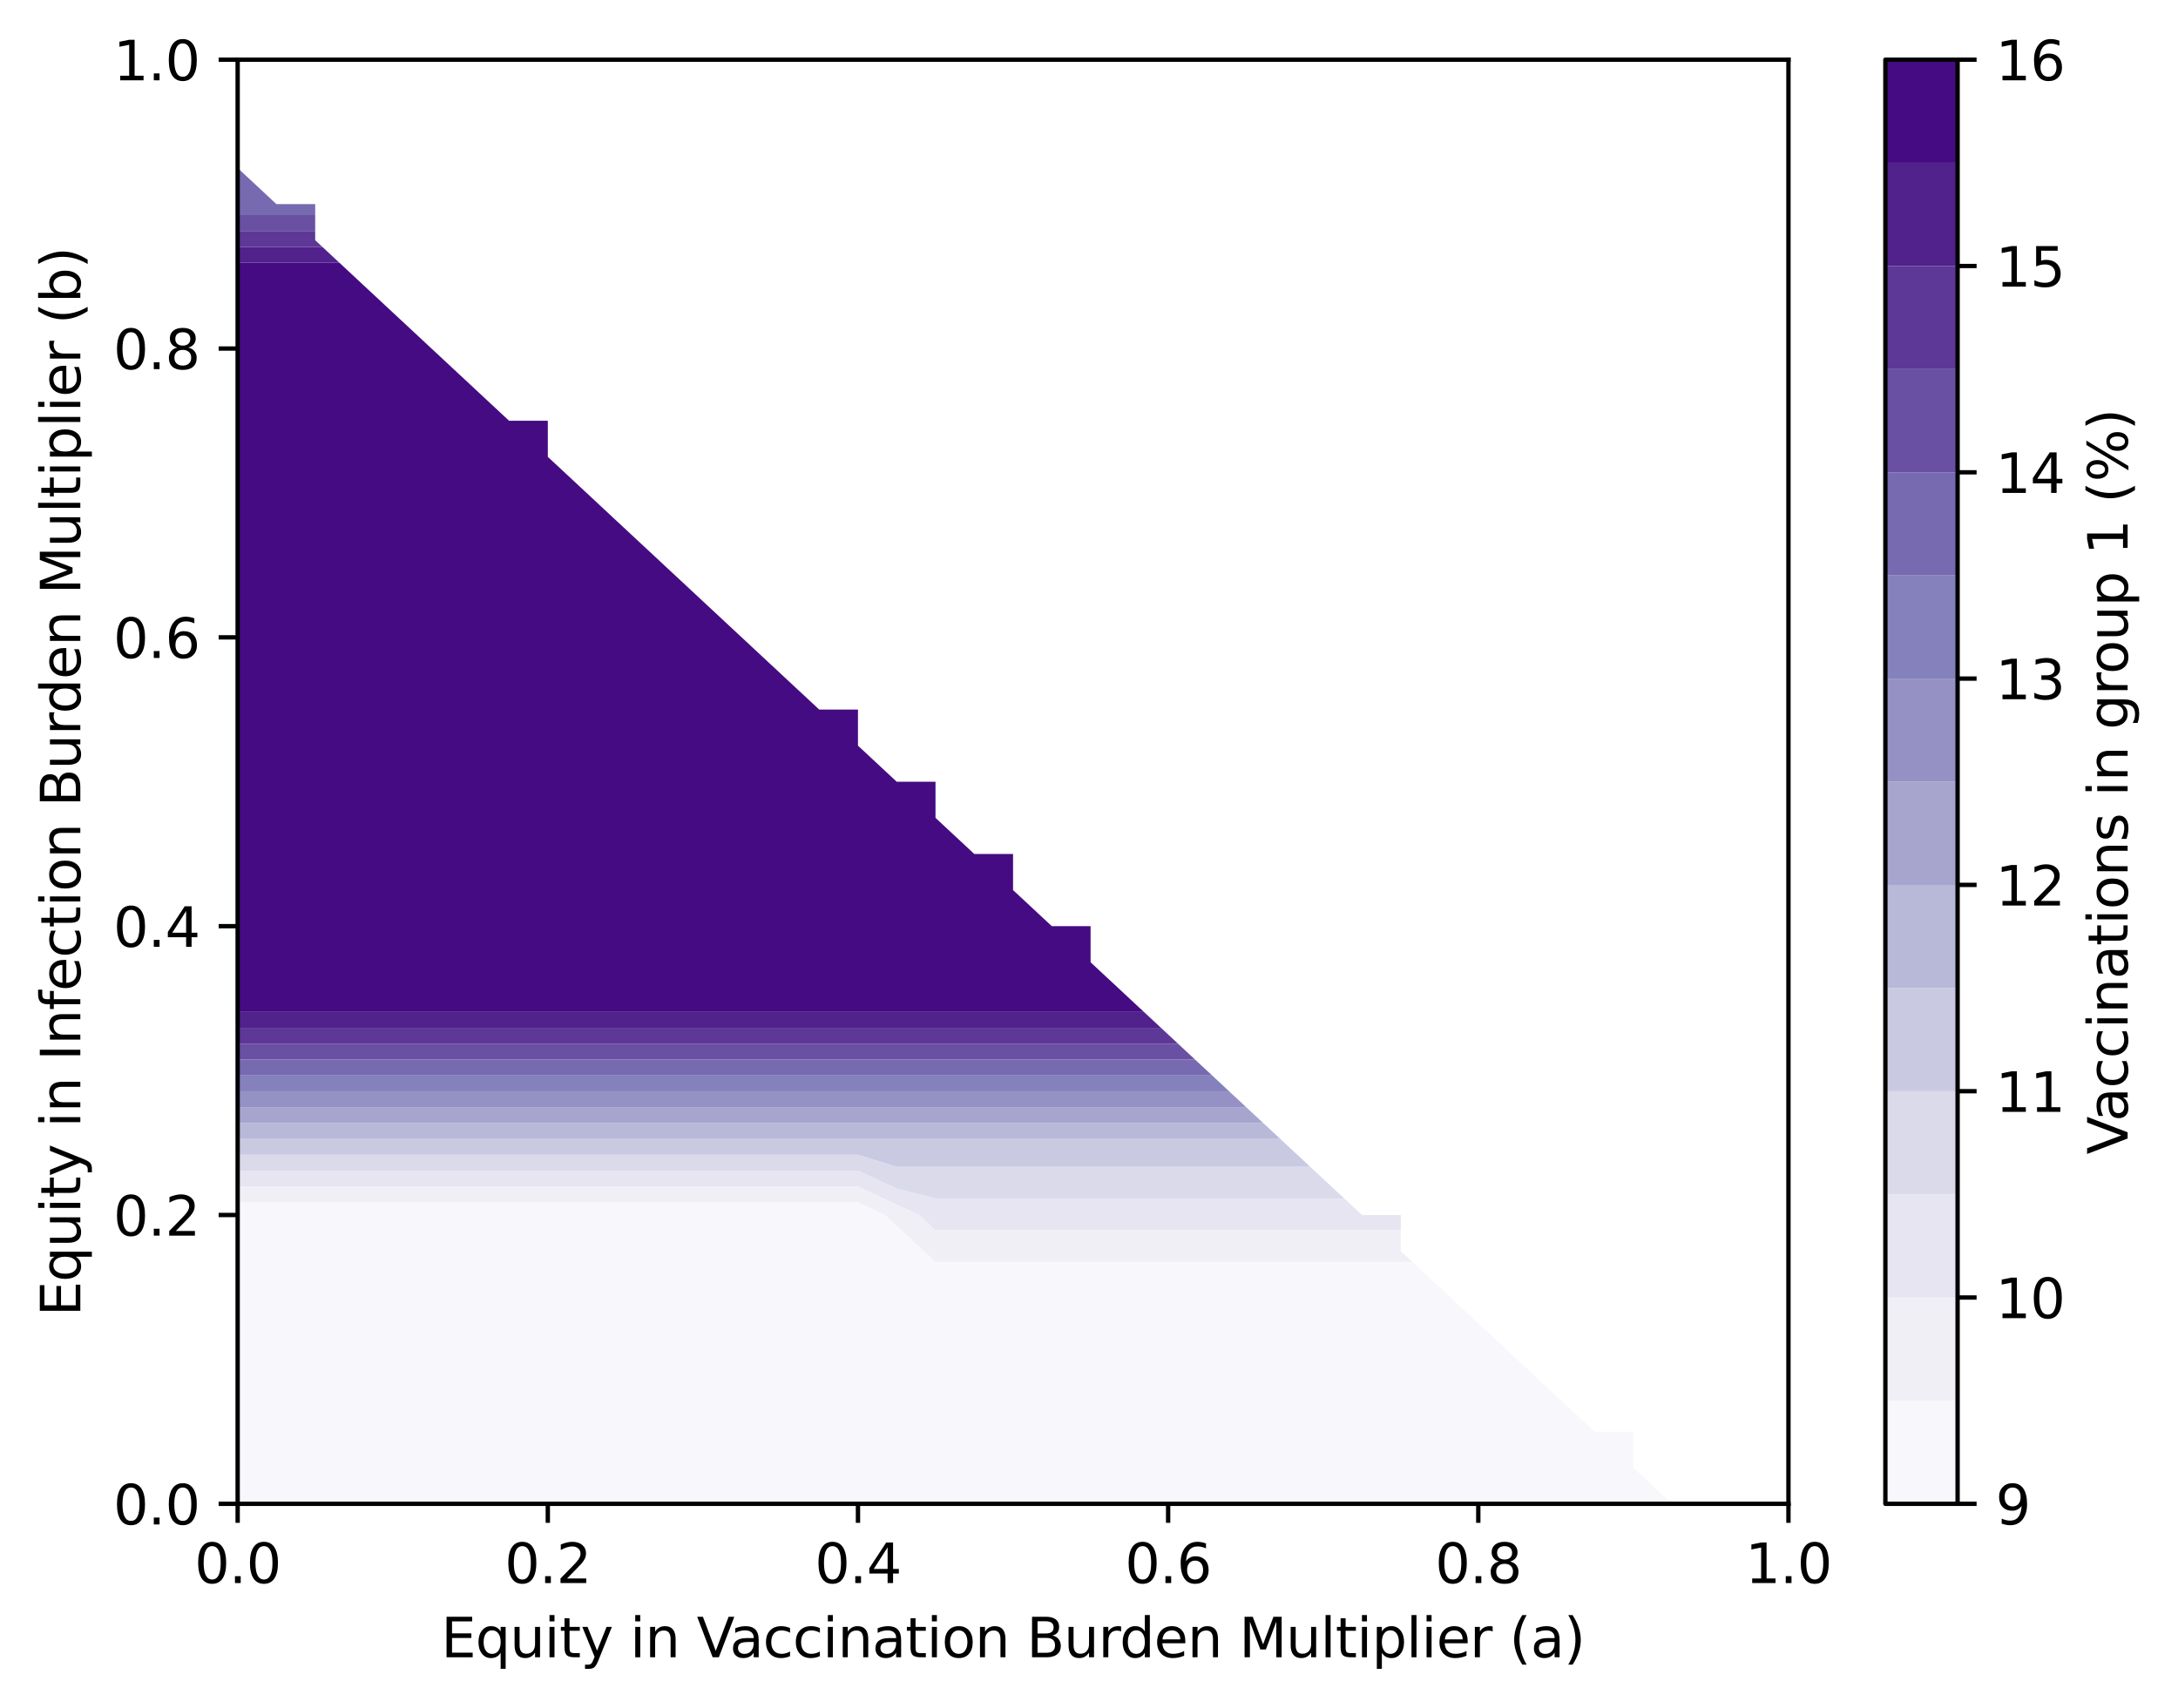 <?xml version="1.0" encoding="utf-8" standalone="no"?>
<!DOCTYPE svg PUBLIC "-//W3C//DTD SVG 1.1//EN"
  "http://www.w3.org/Graphics/SVG/1.1/DTD/svg11.dtd">
<svg xmlns:xlink="http://www.w3.org/1999/xlink" width="401.242pt" height="314.667pt" viewBox="0 0 401.242 314.667" xmlns="http://www.w3.org/2000/svg" version="1.1">
 <defs>
  <style type="text/css">*{stroke-linejoin: round; stroke-linecap: butt}</style>
 </defs>
 <g id="figure_1">
  <g id="patch_1">
   <path d="M 0 314.667 
L 401.242 314.667 
L 401.242 0 
L 0 0 
z
" style="fill: #ffffff"/>
  </g>
  <g id="axes_1">
   <g id="patch_2">
    <path d="M 43.781 277.111 
L 329.477 277.111 
L 329.477 10.999 
L 43.781 10.999 
z
" style="fill: #ffffff"/>
   </g>
   <g id="QuadContourSet_1">
    <path d="M 50.924 277.111 
L 58.066 277.111 
L 65.208 277.111 
L 72.351 277.111 
L 79.493 277.111 
L 86.636 277.111 
L 93.778 277.111 
L 100.92 277.111 
L 108.063 277.111 
L 115.205 277.111 
L 122.348 277.111 
L 129.49 277.111 
L 136.632 277.111 
L 143.775 277.111 
L 150.917 277.111 
L 158.06 277.111 
L 165.202 277.111 
L 172.344 277.111 
L 179.487 277.111 
L 186.629 277.111 
L 193.772 277.111 
L 200.914 277.111 
L 208.056 277.111 
L 215.199 277.111 
L 222.341 277.111 
L 229.484 277.111 
L 236.626 277.111 
L 243.768 277.111 
L 250.911 277.111 
L 258.053 277.111 
L 265.196 277.111 
L 272.338 277.111 
L 279.48 277.111 
L 286.623 277.111 
L 293.765 277.111 
L 300.908 277.111 
L 308.05 277.111 
L 300.908 270.458 
L 300.908 263.806 
L 293.765 263.806 
L 286.623 257.153 
L 279.48 250.5 
L 272.338 243.847 
L 265.196 237.194 
L 260.189 232.531 
L 258.053 232.531 
L 250.911 232.531 
L 243.768 232.531 
L 236.626 232.531 
L 229.484 232.531 
L 222.341 232.531 
L 215.199 232.531 
L 208.056 232.531 
L 200.914 232.531 
L 193.772 232.531 
L 186.629 232.531 
L 179.487 232.531 
L 172.344 232.531 
L 170.209 230.542 
L 165.202 225.878 
L 163.066 223.889 
L 158.06 221.557 
L 150.917 221.557 
L 143.775 221.557 
L 136.632 221.557 
L 129.49 221.557 
L 122.348 221.557 
L 115.205 221.557 
L 108.063 221.557 
L 100.92 221.557 
L 93.778 221.557 
L 86.636 221.557 
L 79.493 221.557 
L 72.351 221.557 
L 65.208 221.557 
L 58.066 221.557 
L 50.924 221.557 
L 43.781 221.557 
L 43.781 223.889 
L 43.781 230.542 
L 43.781 237.194 
L 43.781 243.847 
L 43.781 250.5 
L 43.781 257.153 
L 43.781 263.806 
L 43.781 270.458 
L 43.781 277.111 
z
" clip-path="url(#pa04ac466a5)" style="fill: #f8f7fb"/>
    <path d="M 172.344 232.531 
L 179.487 232.531 
L 186.629 232.531 
L 193.772 232.531 
L 200.914 232.531 
L 208.056 232.531 
L 215.199 232.531 
L 222.341 232.531 
L 229.484 232.531 
L 236.626 232.531 
L 243.768 232.531 
L 250.911 232.531 
L 258.053 232.531 
L 260.189 232.531 
L 258.053 230.542 
L 258.053 226.683 
L 250.911 226.683 
L 243.768 226.683 
L 236.626 226.683 
L 229.484 226.683 
L 222.341 226.683 
L 215.199 226.683 
L 208.056 226.683 
L 200.914 226.683 
L 193.772 226.683 
L 186.629 226.683 
L 179.487 226.683 
L 172.344 226.683 
L 169.345 223.889 
L 165.202 221.96 
L 158.06 218.633 
L 150.917 218.633 
L 143.775 218.633 
L 136.632 218.633 
L 129.49 218.633 
L 122.348 218.633 
L 115.205 218.633 
L 108.063 218.633 
L 100.92 218.633 
L 93.778 218.633 
L 86.636 218.633 
L 79.493 218.633 
L 72.351 218.633 
L 65.208 218.633 
L 58.066 218.633 
L 50.924 218.633 
L 43.781 218.633 
L 43.781 221.557 
L 50.924 221.557 
L 58.066 221.557 
L 65.208 221.557 
L 72.351 221.557 
L 79.493 221.557 
L 86.636 221.557 
L 93.778 221.557 
L 100.92 221.557 
L 108.063 221.557 
L 115.205 221.557 
L 122.348 221.557 
L 129.49 221.557 
L 136.632 221.557 
L 143.775 221.557 
L 150.917 221.557 
L 158.06 221.557 
L 163.066 223.889 
L 165.202 225.878 
L 170.209 230.542 
z
" clip-path="url(#pa04ac466a5)" style="fill: #f1eff6"/>
    <path d="M 172.344 226.683 
L 179.487 226.683 
L 186.629 226.683 
L 193.772 226.683 
L 200.914 226.683 
L 208.056 226.683 
L 215.199 226.683 
L 222.341 226.683 
L 229.484 226.683 
L 236.626 226.683 
L 243.768 226.683 
L 250.911 226.683 
L 258.053 226.683 
L 258.053 223.889 
L 250.911 223.889 
L 247.632 220.835 
L 243.768 220.835 
L 236.626 220.835 
L 229.484 220.835 
L 222.341 220.835 
L 215.199 220.835 
L 208.056 220.835 
L 200.914 220.835 
L 193.772 220.835 
L 186.629 220.835 
L 179.487 220.835 
L 172.344 220.835 
L 165.202 219.036 
L 161.338 217.236 
L 158.06 215.709 
L 150.917 215.709 
L 143.775 215.709 
L 136.632 215.709 
L 129.49 215.709 
L 122.348 215.709 
L 115.205 215.709 
L 108.063 215.709 
L 100.92 215.709 
L 93.778 215.709 
L 86.636 215.709 
L 79.493 215.709 
L 72.351 215.709 
L 65.208 215.709 
L 58.066 215.709 
L 50.924 215.709 
L 43.781 215.709 
L 43.781 217.236 
L 43.781 218.633 
L 50.924 218.633 
L 58.066 218.633 
L 65.208 218.633 
L 72.351 218.633 
L 79.493 218.633 
L 86.636 218.633 
L 93.778 218.633 
L 100.92 218.633 
L 108.063 218.633 
L 115.205 218.633 
L 122.348 218.633 
L 129.49 218.633 
L 136.632 218.633 
L 143.775 218.633 
L 150.917 218.633 
L 158.06 218.633 
L 165.202 221.96 
L 169.345 223.889 
z
" clip-path="url(#pa04ac466a5)" style="fill: #e6e5f1"/>
    <path d="M 165.202 219.036 
L 172.344 220.835 
L 179.487 220.835 
L 186.629 220.835 
L 193.772 220.835 
L 200.914 220.835 
L 208.056 220.835 
L 215.199 220.835 
L 222.341 220.835 
L 229.484 220.835 
L 236.626 220.835 
L 243.768 220.835 
L 247.632 220.835 
L 243.768 217.236 
L 241.354 214.987 
L 236.626 214.987 
L 229.484 214.987 
L 222.341 214.987 
L 215.199 214.987 
L 208.056 214.987 
L 200.914 214.987 
L 193.772 214.987 
L 186.629 214.987 
L 179.487 214.987 
L 172.344 214.987 
L 165.202 214.987 
L 158.06 212.785 
L 150.917 212.785 
L 143.775 212.785 
L 136.632 212.785 
L 129.49 212.785 
L 122.348 212.785 
L 115.205 212.785 
L 108.063 212.785 
L 100.92 212.785 
L 93.778 212.785 
L 86.636 212.785 
L 79.493 212.785 
L 72.351 212.785 
L 65.208 212.785 
L 58.066 212.785 
L 50.924 212.785 
L 43.781 212.785 
L 43.781 215.709 
L 50.924 215.709 
L 58.066 215.709 
L 65.208 215.709 
L 72.351 215.709 
L 79.493 215.709 
L 86.636 215.709 
L 93.778 215.709 
L 100.92 215.709 
L 108.063 215.709 
L 115.205 215.709 
L 122.348 215.709 
L 129.49 215.709 
L 136.632 215.709 
L 143.775 215.709 
L 150.917 215.709 
L 158.06 215.709 
L 161.338 217.236 
z
" clip-path="url(#pa04ac466a5)" style="fill: #dadaeb"/>
    <path d="M 50.924 212.785 
L 58.066 212.785 
L 65.208 212.785 
L 72.351 212.785 
L 79.493 212.785 
L 86.636 212.785 
L 93.778 212.785 
L 100.92 212.785 
L 108.063 212.785 
L 115.205 212.785 
L 122.348 212.785 
L 129.49 212.785 
L 136.632 212.785 
L 143.775 212.785 
L 150.917 212.785 
L 158.06 212.785 
L 165.202 214.987 
L 172.344 214.987 
L 179.487 214.987 
L 186.629 214.987 
L 193.772 214.987 
L 200.914 214.987 
L 208.056 214.987 
L 215.199 214.987 
L 222.341 214.987 
L 229.484 214.987 
L 236.626 214.987 
L 241.354 214.987 
L 236.626 210.583 
L 235.851 209.861 
L 229.484 209.861 
L 222.341 209.861 
L 215.199 209.861 
L 208.056 209.861 
L 200.914 209.861 
L 193.772 209.861 
L 186.629 209.861 
L 179.487 209.861 
L 172.344 209.861 
L 165.202 209.861 
L 158.06 209.861 
L 150.917 209.861 
L 143.775 209.861 
L 136.632 209.861 
L 129.49 209.861 
L 122.348 209.861 
L 115.205 209.861 
L 108.063 209.861 
L 100.92 209.861 
L 93.778 209.861 
L 86.636 209.861 
L 79.493 209.861 
L 72.351 209.861 
L 65.208 209.861 
L 58.066 209.861 
L 50.924 209.861 
L 43.781 209.861 
L 43.781 210.583 
L 43.781 212.785 
z
" clip-path="url(#pa04ac466a5)" style="fill: #c9c9e2"/>
    <path d="M 50.924 209.861 
L 58.066 209.861 
L 65.208 209.861 
L 72.351 209.861 
L 79.493 209.861 
L 86.636 209.861 
L 93.778 209.861 
L 100.92 209.861 
L 108.063 209.861 
L 115.205 209.861 
L 122.348 209.861 
L 129.49 209.861 
L 136.632 209.861 
L 143.775 209.861 
L 150.917 209.861 
L 158.06 209.861 
L 165.202 209.861 
L 172.344 209.861 
L 179.487 209.861 
L 186.629 209.861 
L 193.772 209.861 
L 200.914 209.861 
L 208.056 209.861 
L 215.199 209.861 
L 222.341 209.861 
L 229.484 209.861 
L 235.851 209.861 
L 232.712 206.937 
L 229.484 206.937 
L 222.341 206.937 
L 215.199 206.937 
L 208.056 206.937 
L 200.914 206.937 
L 193.772 206.937 
L 186.629 206.937 
L 179.487 206.937 
L 172.344 206.937 
L 165.202 206.937 
L 158.06 206.937 
L 150.917 206.937 
L 143.775 206.937 
L 136.632 206.937 
L 129.49 206.937 
L 122.348 206.937 
L 115.205 206.937 
L 108.063 206.937 
L 100.92 206.937 
L 93.778 206.937 
L 86.636 206.937 
L 79.493 206.937 
L 72.351 206.937 
L 65.208 206.937 
L 58.066 206.937 
L 50.924 206.937 
L 43.781 206.937 
L 43.781 209.861 
z
" clip-path="url(#pa04ac466a5)" style="fill: #b8b8d9"/>
    <path d="M 50.924 206.937 
L 58.066 206.937 
L 65.208 206.937 
L 72.351 206.937 
L 79.493 206.937 
L 86.636 206.937 
L 93.778 206.937 
L 100.92 206.937 
L 108.063 206.937 
L 115.205 206.937 
L 122.348 206.937 
L 129.49 206.937 
L 136.632 206.937 
L 143.775 206.937 
L 150.917 206.937 
L 158.06 206.937 
L 165.202 206.937 
L 172.344 206.937 
L 179.487 206.937 
L 186.629 206.937 
L 193.772 206.937 
L 200.914 206.937 
L 208.056 206.937 
L 215.199 206.937 
L 222.341 206.937 
L 229.484 206.937 
L 232.712 206.937 
L 229.573 204.014 
L 229.484 204.014 
L 222.341 204.014 
L 215.199 204.014 
L 208.056 204.014 
L 200.914 204.014 
L 193.772 204.014 
L 186.629 204.014 
L 179.487 204.014 
L 172.344 204.014 
L 165.202 204.014 
L 158.06 204.014 
L 150.917 204.014 
L 143.775 204.014 
L 136.632 204.014 
L 129.49 204.014 
L 122.348 204.014 
L 115.205 204.014 
L 108.063 204.014 
L 100.92 204.014 
L 93.778 204.014 
L 86.636 204.014 
L 79.493 204.014 
L 72.351 204.014 
L 65.208 204.014 
L 58.066 204.014 
L 50.924 204.014 
L 43.781 204.014 
L 43.781 206.937 
z
" clip-path="url(#pa04ac466a5)" style="fill: #a7a4ce"/>
    <path d="M 50.924 204.014 
L 58.066 204.014 
L 65.208 204.014 
L 72.351 204.014 
L 79.493 204.014 
L 86.636 204.014 
L 93.778 204.014 
L 100.92 204.014 
L 108.063 204.014 
L 115.205 204.014 
L 122.348 204.014 
L 129.49 204.014 
L 136.632 204.014 
L 143.775 204.014 
L 150.917 204.014 
L 158.06 204.014 
L 165.202 204.014 
L 172.344 204.014 
L 179.487 204.014 
L 186.629 204.014 
L 193.772 204.014 
L 200.914 204.014 
L 208.056 204.014 
L 215.199 204.014 
L 222.341 204.014 
L 229.484 204.014 
L 229.573 204.014 
L 229.484 203.93 
L 226.434 201.09 
L 222.341 201.09 
L 215.199 201.09 
L 208.056 201.09 
L 200.914 201.09 
L 193.772 201.09 
L 186.629 201.09 
L 179.487 201.09 
L 172.344 201.09 
L 165.202 201.09 
L 158.06 201.09 
L 150.917 201.09 
L 143.775 201.09 
L 136.632 201.09 
L 129.49 201.09 
L 122.348 201.09 
L 115.205 201.09 
L 108.063 201.09 
L 100.92 201.09 
L 93.778 201.09 
L 86.636 201.09 
L 79.493 201.09 
L 72.351 201.09 
L 65.208 201.09 
L 58.066 201.09 
L 50.924 201.09 
L 43.781 201.09 
L 43.781 203.93 
L 43.781 204.014 
z
" clip-path="url(#pa04ac466a5)" style="fill: #9591c4"/>
    <path d="M 50.924 201.09 
L 58.066 201.09 
L 65.208 201.09 
L 72.351 201.09 
L 79.493 201.09 
L 86.636 201.09 
L 93.778 201.09 
L 100.92 201.09 
L 108.063 201.09 
L 115.205 201.09 
L 122.348 201.09 
L 129.49 201.09 
L 136.632 201.09 
L 143.775 201.09 
L 150.917 201.09 
L 158.06 201.09 
L 165.202 201.09 
L 172.344 201.09 
L 179.487 201.09 
L 186.629 201.09 
L 193.772 201.09 
L 200.914 201.09 
L 208.056 201.09 
L 215.199 201.09 
L 222.341 201.09 
L 226.434 201.09 
L 223.295 198.166 
L 222.341 198.166 
L 215.199 198.166 
L 208.056 198.166 
L 200.914 198.166 
L 193.772 198.166 
L 186.629 198.166 
L 179.487 198.166 
L 172.344 198.166 
L 165.202 198.166 
L 158.06 198.166 
L 150.917 198.166 
L 143.775 198.166 
L 136.632 198.166 
L 129.49 198.166 
L 122.348 198.166 
L 115.205 198.166 
L 108.063 198.166 
L 100.92 198.166 
L 93.778 198.166 
L 86.636 198.166 
L 79.493 198.166 
L 72.351 198.166 
L 65.208 198.166 
L 58.066 198.166 
L 50.924 198.166 
L 43.781 198.166 
L 43.781 201.09 
z
" clip-path="url(#pa04ac466a5)" style="fill: #8481bc"/>
    <path d="M 50.924 198.166 
L 58.066 198.166 
L 65.208 198.166 
L 72.351 198.166 
L 79.493 198.166 
L 86.636 198.166 
L 93.778 198.166 
L 100.92 198.166 
L 108.063 198.166 
L 115.205 198.166 
L 122.348 198.166 
L 129.49 198.166 
L 136.632 198.166 
L 143.775 198.166 
L 150.917 198.166 
L 158.06 198.166 
L 165.202 198.166 
L 172.344 198.166 
L 179.487 198.166 
L 186.629 198.166 
L 193.772 198.166 
L 200.914 198.166 
L 208.056 198.166 
L 215.199 198.166 
L 222.341 198.166 
L 223.295 198.166 
L 222.341 197.278 
L 220.156 195.242 
L 215.199 195.242 
L 208.056 195.242 
L 200.914 195.242 
L 193.772 195.242 
L 186.629 195.242 
L 179.487 195.242 
L 172.344 195.242 
L 165.202 195.242 
L 158.06 195.242 
L 150.917 195.242 
L 143.775 195.242 
L 136.632 195.242 
L 129.49 195.242 
L 122.348 195.242 
L 115.205 195.242 
L 108.063 195.242 
L 100.92 195.242 
L 93.778 195.242 
L 86.636 195.242 
L 79.493 195.242 
L 72.351 195.242 
L 65.208 195.242 
L 58.066 195.242 
L 50.924 195.242 
L 43.781 195.242 
L 43.781 197.278 
L 43.781 198.166 
z
M 50.924 39.646 
L 58.066 39.646 
L 58.066 37.61 
L 50.924 37.61 
L 43.781 30.958 
L 43.781 37.61 
L 43.781 39.646 
z
" clip-path="url(#pa04ac466a5)" style="fill: #776ab0"/>
    <path d="M 50.924 195.242 
L 58.066 195.242 
L 65.208 195.242 
L 72.351 195.242 
L 79.493 195.242 
L 86.636 195.242 
L 93.778 195.242 
L 100.92 195.242 
L 108.063 195.242 
L 115.205 195.242 
L 122.348 195.242 
L 129.49 195.242 
L 136.632 195.242 
L 143.775 195.242 
L 150.917 195.242 
L 158.06 195.242 
L 165.202 195.242 
L 172.344 195.242 
L 179.487 195.242 
L 186.629 195.242 
L 193.772 195.242 
L 200.914 195.242 
L 208.056 195.242 
L 215.199 195.242 
L 220.156 195.242 
L 217.017 192.318 
L 215.199 192.318 
L 208.056 192.318 
L 200.914 192.318 
L 193.772 192.318 
L 186.629 192.318 
L 179.487 192.318 
L 172.344 192.318 
L 165.202 192.318 
L 158.06 192.318 
L 150.917 192.318 
L 143.775 192.318 
L 136.632 192.318 
L 129.49 192.318 
L 122.348 192.318 
L 115.205 192.318 
L 108.063 192.318 
L 100.92 192.318 
L 93.778 192.318 
L 86.636 192.318 
L 79.493 192.318 
L 72.351 192.318 
L 65.208 192.318 
L 58.066 192.318 
L 50.924 192.318 
L 43.781 192.318 
L 43.781 195.242 
z
M 50.924 42.57 
L 58.066 42.57 
L 58.066 39.646 
L 50.924 39.646 
L 43.781 39.646 
L 43.781 42.57 
z
" clip-path="url(#pa04ac466a5)" style="fill: #6950a3"/>
    <path d="M 50.924 192.318 
L 58.066 192.318 
L 65.208 192.318 
L 72.351 192.318 
L 79.493 192.318 
L 86.636 192.318 
L 93.778 192.318 
L 100.92 192.318 
L 108.063 192.318 
L 115.205 192.318 
L 122.348 192.318 
L 129.49 192.318 
L 136.632 192.318 
L 143.775 192.318 
L 150.917 192.318 
L 158.06 192.318 
L 165.202 192.318 
L 172.344 192.318 
L 179.487 192.318 
L 186.629 192.318 
L 193.772 192.318 
L 200.914 192.318 
L 208.056 192.318 
L 215.199 192.318 
L 217.017 192.318 
L 215.199 190.625 
L 213.878 189.394 
L 208.056 189.394 
L 200.914 189.394 
L 193.772 189.394 
L 186.629 189.394 
L 179.487 189.394 
L 172.344 189.394 
L 165.202 189.394 
L 158.06 189.394 
L 150.917 189.394 
L 143.775 189.394 
L 136.632 189.394 
L 129.49 189.394 
L 122.348 189.394 
L 115.205 189.394 
L 108.063 189.394 
L 100.92 189.394 
L 93.778 189.394 
L 86.636 189.394 
L 79.493 189.394 
L 72.351 189.394 
L 65.208 189.394 
L 58.066 189.394 
L 50.924 189.394 
L 43.781 189.394 
L 43.781 190.625 
L 43.781 192.318 
z
M 50.924 45.494 
L 58.066 45.494 
L 59.387 45.494 
L 58.066 44.263 
L 58.066 42.57 
L 50.924 42.57 
L 43.781 42.57 
L 43.781 44.263 
L 43.781 45.494 
z
" clip-path="url(#pa04ac466a5)" style="fill: #5d3897"/>
    <path d="M 50.924 189.394 
L 58.066 189.394 
L 65.208 189.394 
L 72.351 189.394 
L 79.493 189.394 
L 86.636 189.394 
L 93.778 189.394 
L 100.92 189.394 
L 108.063 189.394 
L 115.205 189.394 
L 122.348 189.394 
L 129.49 189.394 
L 136.632 189.394 
L 143.775 189.394 
L 150.917 189.394 
L 158.06 189.394 
L 165.202 189.394 
L 172.344 189.394 
L 179.487 189.394 
L 186.629 189.394 
L 193.772 189.394 
L 200.914 189.394 
L 208.056 189.394 
L 213.878 189.394 
L 210.738 186.47 
L 208.056 186.47 
L 200.914 186.47 
L 193.772 186.47 
L 186.629 186.47 
L 179.487 186.47 
L 172.344 186.47 
L 165.202 186.47 
L 158.06 186.47 
L 150.917 186.47 
L 143.775 186.47 
L 136.632 186.47 
L 129.49 186.47 
L 122.348 186.47 
L 115.205 186.47 
L 108.063 186.47 
L 100.92 186.47 
L 93.778 186.47 
L 86.636 186.47 
L 79.493 186.47 
L 72.351 186.47 
L 65.208 186.47 
L 58.066 186.47 
L 50.924 186.47 
L 43.781 186.47 
L 43.781 189.394 
z
M 50.924 48.418 
L 58.066 48.418 
L 62.526 48.418 
L 59.387 45.494 
L 58.066 45.494 
L 50.924 45.494 
L 43.781 45.494 
L 43.781 48.418 
z
" clip-path="url(#pa04ac466a5)" style="fill: #51218c"/>
    <path d="M 50.924 186.47 
L 58.066 186.47 
L 65.208 186.47 
L 72.351 186.47 
L 79.493 186.47 
L 86.636 186.47 
L 93.778 186.47 
L 100.92 186.47 
L 108.063 186.47 
L 115.205 186.47 
L 122.348 186.47 
L 129.49 186.47 
L 136.632 186.47 
L 143.775 186.47 
L 150.917 186.47 
L 158.06 186.47 
L 165.202 186.47 
L 172.344 186.47 
L 179.487 186.47 
L 186.629 186.47 
L 193.772 186.47 
L 200.914 186.47 
L 208.056 186.47 
L 210.738 186.47 
L 208.056 183.972 
L 200.914 177.319 
L 200.914 170.666 
L 193.772 170.666 
L 186.629 164.014 
L 186.629 157.361 
L 179.487 157.361 
L 172.344 150.708 
L 172.344 144.055 
L 165.202 144.055 
L 158.06 137.402 
L 158.06 130.75 
L 150.917 130.75 
L 143.775 124.097 
L 136.632 117.444 
L 129.49 110.791 
L 122.348 104.138 
L 115.205 97.486 
L 108.063 90.833 
L 100.92 84.18 
L 100.92 77.527 
L 93.778 77.527 
L 86.636 70.874 
L 79.493 64.222 
L 72.351 57.569 
L 65.208 50.916 
L 62.526 48.418 
L 58.066 48.418 
L 50.924 48.418 
L 43.781 48.418 
L 43.781 50.916 
L 43.781 57.569 
L 43.781 64.222 
L 43.781 70.874 
L 43.781 77.527 
L 43.781 84.18 
L 43.781 90.833 
L 43.781 97.486 
L 43.781 104.138 
L 43.781 110.791 
L 43.781 117.444 
L 43.781 124.097 
L 43.781 130.75 
L 43.781 137.402 
L 43.781 144.055 
L 43.781 150.708 
L 43.781 157.361 
L 43.781 164.014 
L 43.781 170.666 
L 43.781 177.319 
L 43.781 183.972 
L 43.781 186.47 
z
" clip-path="url(#pa04ac466a5)" style="fill: #450b82"/>
   </g>
   <g id="matplotlib.axis_1">
    <g id="xtick_1">
     <g id="line2d_1">
      <defs>
       <path id="mb3cc13bcac" d="M 0 0 
L 0 3.5 
" style="stroke: #000000; stroke-width: 0.8"/>
      </defs>
      <g>
       <use xlink:href="#mb3cc13bcac" x="43.781" y="277.111" style="stroke: #000000; stroke-width: 0.8"/>
      </g>
     </g>
     <g id="text_1">
      <!-- 0.0 -->
      <g transform="translate(35.83 291.71) scale(0.1 -0.1)">
       <defs>
        <path id="DejaVuSans-30" d="M 2034 4250 
Q 1547 4250 1301 3770 
Q 1056 3291 1056 2328 
Q 1056 1369 1301 889 
Q 1547 409 2034 409 
Q 2525 409 2770 889 
Q 3016 1369 3016 2328 
Q 3016 3291 2770 3770 
Q 2525 4250 2034 4250 
z
M 2034 4750 
Q 2819 4750 3233 4129 
Q 3647 3509 3647 2328 
Q 3647 1150 3233 529 
Q 2819 -91 2034 -91 
Q 1250 -91 836 529 
Q 422 1150 422 2328 
Q 422 3509 836 4129 
Q 1250 4750 2034 4750 
z
" transform="scale(0.016)"/>
        <path id="DejaVuSans-2e" d="M 684 794 
L 1344 794 
L 1344 0 
L 684 0 
L 684 794 
z
" transform="scale(0.016)"/>
       </defs>
       <use xlink:href="#DejaVuSans-30"/>
       <use xlink:href="#DejaVuSans-2e" x="63.623"/>
       <use xlink:href="#DejaVuSans-30" x="95.41"/>
      </g>
     </g>
    </g>
    <g id="xtick_2">
     <g id="line2d_2">
      <g>
       <use xlink:href="#mb3cc13bcac" x="100.92" y="277.111" style="stroke: #000000; stroke-width: 0.8"/>
      </g>
     </g>
     <g id="text_2">
      <!-- 0.2 -->
      <g transform="translate(92.969 291.71) scale(0.1 -0.1)">
       <defs>
        <path id="DejaVuSans-32" d="M 1228 531 
L 3431 531 
L 3431 0 
L 469 0 
L 469 531 
Q 828 903 1448 1529 
Q 2069 2156 2228 2338 
Q 2531 2678 2651 2914 
Q 2772 3150 2772 3378 
Q 2772 3750 2511 3984 
Q 2250 4219 1831 4219 
Q 1534 4219 1204 4116 
Q 875 4013 500 3803 
L 500 4441 
Q 881 4594 1212 4672 
Q 1544 4750 1819 4750 
Q 2544 4750 2975 4387 
Q 3406 4025 3406 3419 
Q 3406 3131 3298 2873 
Q 3191 2616 2906 2266 
Q 2828 2175 2409 1742 
Q 1991 1309 1228 531 
z
" transform="scale(0.016)"/>
       </defs>
       <use xlink:href="#DejaVuSans-30"/>
       <use xlink:href="#DejaVuSans-2e" x="63.623"/>
       <use xlink:href="#DejaVuSans-32" x="95.41"/>
      </g>
     </g>
    </g>
    <g id="xtick_3">
     <g id="line2d_3">
      <g>
       <use xlink:href="#mb3cc13bcac" x="158.06" y="277.111" style="stroke: #000000; stroke-width: 0.8"/>
      </g>
     </g>
     <g id="text_3">
      <!-- 0.4 -->
      <g transform="translate(150.108 291.71) scale(0.1 -0.1)">
       <defs>
        <path id="DejaVuSans-34" d="M 2419 4116 
L 825 1625 
L 2419 1625 
L 2419 4116 
z
M 2253 4666 
L 3047 4666 
L 3047 1625 
L 3713 1625 
L 3713 1100 
L 3047 1100 
L 3047 0 
L 2419 0 
L 2419 1100 
L 313 1100 
L 313 1709 
L 2253 4666 
z
" transform="scale(0.016)"/>
       </defs>
       <use xlink:href="#DejaVuSans-30"/>
       <use xlink:href="#DejaVuSans-2e" x="63.623"/>
       <use xlink:href="#DejaVuSans-34" x="95.41"/>
      </g>
     </g>
    </g>
    <g id="xtick_4">
     <g id="line2d_4">
      <g>
       <use xlink:href="#mb3cc13bcac" x="215.199" y="277.111" style="stroke: #000000; stroke-width: 0.8"/>
      </g>
     </g>
     <g id="text_4">
      <!-- 0.6 -->
      <g transform="translate(207.247 291.71) scale(0.1 -0.1)">
       <defs>
        <path id="DejaVuSans-36" d="M 2113 2584 
Q 1688 2584 1439 2293 
Q 1191 2003 1191 1497 
Q 1191 994 1439 701 
Q 1688 409 2113 409 
Q 2538 409 2786 701 
Q 3034 994 3034 1497 
Q 3034 2003 2786 2293 
Q 2538 2584 2113 2584 
z
M 3366 4563 
L 3366 3988 
Q 3128 4100 2886 4159 
Q 2644 4219 2406 4219 
Q 1781 4219 1451 3797 
Q 1122 3375 1075 2522 
Q 1259 2794 1537 2939 
Q 1816 3084 2150 3084 
Q 2853 3084 3261 2657 
Q 3669 2231 3669 1497 
Q 3669 778 3244 343 
Q 2819 -91 2113 -91 
Q 1303 -91 875 529 
Q 447 1150 447 2328 
Q 447 3434 972 4092 
Q 1497 4750 2381 4750 
Q 2619 4750 2861 4703 
Q 3103 4656 3366 4563 
z
" transform="scale(0.016)"/>
       </defs>
       <use xlink:href="#DejaVuSans-30"/>
       <use xlink:href="#DejaVuSans-2e" x="63.623"/>
       <use xlink:href="#DejaVuSans-36" x="95.41"/>
      </g>
     </g>
    </g>
    <g id="xtick_5">
     <g id="line2d_5">
      <g>
       <use xlink:href="#mb3cc13bcac" x="272.338" y="277.111" style="stroke: #000000; stroke-width: 0.8"/>
      </g>
     </g>
     <g id="text_5">
      <!-- 0.8 -->
      <g transform="translate(264.386 291.71) scale(0.1 -0.1)">
       <defs>
        <path id="DejaVuSans-38" d="M 2034 2216 
Q 1584 2216 1326 1975 
Q 1069 1734 1069 1313 
Q 1069 891 1326 650 
Q 1584 409 2034 409 
Q 2484 409 2743 651 
Q 3003 894 3003 1313 
Q 3003 1734 2745 1975 
Q 2488 2216 2034 2216 
z
M 1403 2484 
Q 997 2584 770 2862 
Q 544 3141 544 3541 
Q 544 4100 942 4425 
Q 1341 4750 2034 4750 
Q 2731 4750 3128 4425 
Q 3525 4100 3525 3541 
Q 3525 3141 3298 2862 
Q 3072 2584 2669 2484 
Q 3125 2378 3379 2068 
Q 3634 1759 3634 1313 
Q 3634 634 3220 271 
Q 2806 -91 2034 -91 
Q 1263 -91 848 271 
Q 434 634 434 1313 
Q 434 1759 690 2068 
Q 947 2378 1403 2484 
z
M 1172 3481 
Q 1172 3119 1398 2916 
Q 1625 2713 2034 2713 
Q 2441 2713 2670 2916 
Q 2900 3119 2900 3481 
Q 2900 3844 2670 4047 
Q 2441 4250 2034 4250 
Q 1625 4250 1398 4047 
Q 1172 3844 1172 3481 
z
" transform="scale(0.016)"/>
       </defs>
       <use xlink:href="#DejaVuSans-30"/>
       <use xlink:href="#DejaVuSans-2e" x="63.623"/>
       <use xlink:href="#DejaVuSans-38" x="95.41"/>
      </g>
     </g>
    </g>
    <g id="xtick_6">
     <g id="line2d_6">
      <g>
       <use xlink:href="#mb3cc13bcac" x="329.477" y="277.111" style="stroke: #000000; stroke-width: 0.8"/>
      </g>
     </g>
     <g id="text_6">
      <!-- 1.0 -->
      <g transform="translate(321.526 291.71) scale(0.1 -0.1)">
       <defs>
        <path id="DejaVuSans-31" d="M 794 531 
L 1825 531 
L 1825 4091 
L 703 3866 
L 703 4441 
L 1819 4666 
L 2450 4666 
L 2450 531 
L 3481 531 
L 3481 0 
L 794 0 
L 794 531 
z
" transform="scale(0.016)"/>
       </defs>
       <use xlink:href="#DejaVuSans-31"/>
       <use xlink:href="#DejaVuSans-2e" x="63.623"/>
       <use xlink:href="#DejaVuSans-30" x="95.41"/>
      </g>
     </g>
    </g>
    <g id="text_7">
     <!-- Equity in Vaccination Burden Multiplier (a) -->
     <g transform="translate(81.263 305.388) scale(0.1 -0.1)">
      <defs>
       <path id="DejaVuSans-45" d="M 628 4666 
L 3578 4666 
L 3578 4134 
L 1259 4134 
L 1259 2753 
L 3481 2753 
L 3481 2222 
L 1259 2222 
L 1259 531 
L 3634 531 
L 3634 0 
L 628 0 
L 628 4666 
z
" transform="scale(0.016)"/>
       <path id="DejaVuSans-71" d="M 947 1747 
Q 947 1113 1208 752 
Q 1469 391 1925 391 
Q 2381 391 2643 752 
Q 2906 1113 2906 1747 
Q 2906 2381 2643 2742 
Q 2381 3103 1925 3103 
Q 1469 3103 1208 2742 
Q 947 2381 947 1747 
z
M 2906 525 
Q 2725 213 2448 61 
Q 2172 -91 1784 -91 
Q 1150 -91 751 415 
Q 353 922 353 1747 
Q 353 2572 751 3078 
Q 1150 3584 1784 3584 
Q 2172 3584 2448 3432 
Q 2725 3281 2906 2969 
L 2906 3500 
L 3481 3500 
L 3481 -1331 
L 2906 -1331 
L 2906 525 
z
" transform="scale(0.016)"/>
       <path id="DejaVuSans-75" d="M 544 1381 
L 544 3500 
L 1119 3500 
L 1119 1403 
Q 1119 906 1312 657 
Q 1506 409 1894 409 
Q 2359 409 2629 706 
Q 2900 1003 2900 1516 
L 2900 3500 
L 3475 3500 
L 3475 0 
L 2900 0 
L 2900 538 
Q 2691 219 2414 64 
Q 2138 -91 1772 -91 
Q 1169 -91 856 284 
Q 544 659 544 1381 
z
M 1991 3584 
L 1991 3584 
z
" transform="scale(0.016)"/>
       <path id="DejaVuSans-69" d="M 603 3500 
L 1178 3500 
L 1178 0 
L 603 0 
L 603 3500 
z
M 603 4863 
L 1178 4863 
L 1178 4134 
L 603 4134 
L 603 4863 
z
" transform="scale(0.016)"/>
       <path id="DejaVuSans-74" d="M 1172 4494 
L 1172 3500 
L 2356 3500 
L 2356 3053 
L 1172 3053 
L 1172 1153 
Q 1172 725 1289 603 
Q 1406 481 1766 481 
L 2356 481 
L 2356 0 
L 1766 0 
Q 1100 0 847 248 
Q 594 497 594 1153 
L 594 3053 
L 172 3053 
L 172 3500 
L 594 3500 
L 594 4494 
L 1172 4494 
z
" transform="scale(0.016)"/>
       <path id="DejaVuSans-79" d="M 2059 -325 
Q 1816 -950 1584 -1140 
Q 1353 -1331 966 -1331 
L 506 -1331 
L 506 -850 
L 844 -850 
Q 1081 -850 1212 -737 
Q 1344 -625 1503 -206 
L 1606 56 
L 191 3500 
L 800 3500 
L 1894 763 
L 2988 3500 
L 3597 3500 
L 2059 -325 
z
" transform="scale(0.016)"/>
       <path id="DejaVuSans-20" transform="scale(0.016)"/>
       <path id="DejaVuSans-6e" d="M 3513 2113 
L 3513 0 
L 2938 0 
L 2938 2094 
Q 2938 2591 2744 2837 
Q 2550 3084 2163 3084 
Q 1697 3084 1428 2787 
Q 1159 2491 1159 1978 
L 1159 0 
L 581 0 
L 581 3500 
L 1159 3500 
L 1159 2956 
Q 1366 3272 1645 3428 
Q 1925 3584 2291 3584 
Q 2894 3584 3203 3211 
Q 3513 2838 3513 2113 
z
" transform="scale(0.016)"/>
       <path id="DejaVuSans-56" d="M 1831 0 
L 50 4666 
L 709 4666 
L 2188 738 
L 3669 4666 
L 4325 4666 
L 2547 0 
L 1831 0 
z
" transform="scale(0.016)"/>
       <path id="DejaVuSans-61" d="M 2194 1759 
Q 1497 1759 1228 1600 
Q 959 1441 959 1056 
Q 959 750 1161 570 
Q 1363 391 1709 391 
Q 2188 391 2477 730 
Q 2766 1069 2766 1631 
L 2766 1759 
L 2194 1759 
z
M 3341 1997 
L 3341 0 
L 2766 0 
L 2766 531 
Q 2569 213 2275 61 
Q 1981 -91 1556 -91 
Q 1019 -91 701 211 
Q 384 513 384 1019 
Q 384 1609 779 1909 
Q 1175 2209 1959 2209 
L 2766 2209 
L 2766 2266 
Q 2766 2663 2505 2880 
Q 2244 3097 1772 3097 
Q 1472 3097 1187 3025 
Q 903 2953 641 2809 
L 641 3341 
Q 956 3463 1253 3523 
Q 1550 3584 1831 3584 
Q 2591 3584 2966 3190 
Q 3341 2797 3341 1997 
z
" transform="scale(0.016)"/>
       <path id="DejaVuSans-63" d="M 3122 3366 
L 3122 2828 
Q 2878 2963 2633 3030 
Q 2388 3097 2138 3097 
Q 1578 3097 1268 2742 
Q 959 2388 959 1747 
Q 959 1106 1268 751 
Q 1578 397 2138 397 
Q 2388 397 2633 464 
Q 2878 531 3122 666 
L 3122 134 
Q 2881 22 2623 -34 
Q 2366 -91 2075 -91 
Q 1284 -91 818 406 
Q 353 903 353 1747 
Q 353 2603 823 3093 
Q 1294 3584 2113 3584 
Q 2378 3584 2631 3529 
Q 2884 3475 3122 3366 
z
" transform="scale(0.016)"/>
       <path id="DejaVuSans-6f" d="M 1959 3097 
Q 1497 3097 1228 2736 
Q 959 2375 959 1747 
Q 959 1119 1226 758 
Q 1494 397 1959 397 
Q 2419 397 2687 759 
Q 2956 1122 2956 1747 
Q 2956 2369 2687 2733 
Q 2419 3097 1959 3097 
z
M 1959 3584 
Q 2709 3584 3137 3096 
Q 3566 2609 3566 1747 
Q 3566 888 3137 398 
Q 2709 -91 1959 -91 
Q 1206 -91 779 398 
Q 353 888 353 1747 
Q 353 2609 779 3096 
Q 1206 3584 1959 3584 
z
" transform="scale(0.016)"/>
       <path id="DejaVuSans-42" d="M 1259 2228 
L 1259 519 
L 2272 519 
Q 2781 519 3026 730 
Q 3272 941 3272 1375 
Q 3272 1813 3026 2020 
Q 2781 2228 2272 2228 
L 1259 2228 
z
M 1259 4147 
L 1259 2741 
L 2194 2741 
Q 2656 2741 2882 2914 
Q 3109 3088 3109 3444 
Q 3109 3797 2882 3972 
Q 2656 4147 2194 4147 
L 1259 4147 
z
M 628 4666 
L 2241 4666 
Q 2963 4666 3353 4366 
Q 3744 4066 3744 3513 
Q 3744 3084 3544 2831 
Q 3344 2578 2956 2516 
Q 3422 2416 3680 2098 
Q 3938 1781 3938 1306 
Q 3938 681 3513 340 
Q 3088 0 2303 0 
L 628 0 
L 628 4666 
z
" transform="scale(0.016)"/>
       <path id="DejaVuSans-72" d="M 2631 2963 
Q 2534 3019 2420 3045 
Q 2306 3072 2169 3072 
Q 1681 3072 1420 2755 
Q 1159 2438 1159 1844 
L 1159 0 
L 581 0 
L 581 3500 
L 1159 3500 
L 1159 2956 
Q 1341 3275 1631 3429 
Q 1922 3584 2338 3584 
Q 2397 3584 2469 3576 
Q 2541 3569 2628 3553 
L 2631 2963 
z
" transform="scale(0.016)"/>
       <path id="DejaVuSans-64" d="M 2906 2969 
L 2906 4863 
L 3481 4863 
L 3481 0 
L 2906 0 
L 2906 525 
Q 2725 213 2448 61 
Q 2172 -91 1784 -91 
Q 1150 -91 751 415 
Q 353 922 353 1747 
Q 353 2572 751 3078 
Q 1150 3584 1784 3584 
Q 2172 3584 2448 3432 
Q 2725 3281 2906 2969 
z
M 947 1747 
Q 947 1113 1208 752 
Q 1469 391 1925 391 
Q 2381 391 2643 752 
Q 2906 1113 2906 1747 
Q 2906 2381 2643 2742 
Q 2381 3103 1925 3103 
Q 1469 3103 1208 2742 
Q 947 2381 947 1747 
z
" transform="scale(0.016)"/>
       <path id="DejaVuSans-65" d="M 3597 1894 
L 3597 1613 
L 953 1613 
Q 991 1019 1311 708 
Q 1631 397 2203 397 
Q 2534 397 2845 478 
Q 3156 559 3463 722 
L 3463 178 
Q 3153 47 2828 -22 
Q 2503 -91 2169 -91 
Q 1331 -91 842 396 
Q 353 884 353 1716 
Q 353 2575 817 3079 
Q 1281 3584 2069 3584 
Q 2775 3584 3186 3129 
Q 3597 2675 3597 1894 
z
M 3022 2063 
Q 3016 2534 2758 2815 
Q 2500 3097 2075 3097 
Q 1594 3097 1305 2825 
Q 1016 2553 972 2059 
L 3022 2063 
z
" transform="scale(0.016)"/>
       <path id="DejaVuSans-4d" d="M 628 4666 
L 1569 4666 
L 2759 1491 
L 3956 4666 
L 4897 4666 
L 4897 0 
L 4281 0 
L 4281 4097 
L 3078 897 
L 2444 897 
L 1241 4097 
L 1241 0 
L 628 0 
L 628 4666 
z
" transform="scale(0.016)"/>
       <path id="DejaVuSans-6c" d="M 603 4863 
L 1178 4863 
L 1178 0 
L 603 0 
L 603 4863 
z
" transform="scale(0.016)"/>
       <path id="DejaVuSans-70" d="M 1159 525 
L 1159 -1331 
L 581 -1331 
L 581 3500 
L 1159 3500 
L 1159 2969 
Q 1341 3281 1617 3432 
Q 1894 3584 2278 3584 
Q 2916 3584 3314 3078 
Q 3713 2572 3713 1747 
Q 3713 922 3314 415 
Q 2916 -91 2278 -91 
Q 1894 -91 1617 61 
Q 1341 213 1159 525 
z
M 3116 1747 
Q 3116 2381 2855 2742 
Q 2594 3103 2138 3103 
Q 1681 3103 1420 2742 
Q 1159 2381 1159 1747 
Q 1159 1113 1420 752 
Q 1681 391 2138 391 
Q 2594 391 2855 752 
Q 3116 1113 3116 1747 
z
" transform="scale(0.016)"/>
       <path id="DejaVuSans-28" d="M 1984 4856 
Q 1566 4138 1362 3434 
Q 1159 2731 1159 2009 
Q 1159 1288 1364 580 
Q 1569 -128 1984 -844 
L 1484 -844 
Q 1016 -109 783 600 
Q 550 1309 550 2009 
Q 550 2706 781 3412 
Q 1013 4119 1484 4856 
L 1984 4856 
z
" transform="scale(0.016)"/>
       <path id="DejaVuSans-29" d="M 513 4856 
L 1013 4856 
Q 1481 4119 1714 3412 
Q 1947 2706 1947 2009 
Q 1947 1309 1714 600 
Q 1481 -109 1013 -844 
L 513 -844 
Q 928 -128 1133 580 
Q 1338 1288 1338 2009 
Q 1338 2731 1133 3434 
Q 928 4138 513 4856 
z
" transform="scale(0.016)"/>
      </defs>
      <use xlink:href="#DejaVuSans-45"/>
      <use xlink:href="#DejaVuSans-71" x="63.184"/>
      <use xlink:href="#DejaVuSans-75" x="126.66"/>
      <use xlink:href="#DejaVuSans-69" x="190.039"/>
      <use xlink:href="#DejaVuSans-74" x="217.822"/>
      <use xlink:href="#DejaVuSans-79" x="257.031"/>
      <use xlink:href="#DejaVuSans-20" x="316.211"/>
      <use xlink:href="#DejaVuSans-69" x="347.998"/>
      <use xlink:href="#DejaVuSans-6e" x="375.781"/>
      <use xlink:href="#DejaVuSans-20" x="439.16"/>
      <use xlink:href="#DejaVuSans-56" x="470.947"/>
      <use xlink:href="#DejaVuSans-61" x="531.605"/>
      <use xlink:href="#DejaVuSans-63" x="592.885"/>
      <use xlink:href="#DejaVuSans-63" x="647.865"/>
      <use xlink:href="#DejaVuSans-69" x="702.846"/>
      <use xlink:href="#DejaVuSans-6e" x="730.629"/>
      <use xlink:href="#DejaVuSans-61" x="794.008"/>
      <use xlink:href="#DejaVuSans-74" x="855.287"/>
      <use xlink:href="#DejaVuSans-69" x="894.496"/>
      <use xlink:href="#DejaVuSans-6f" x="922.279"/>
      <use xlink:href="#DejaVuSans-6e" x="983.461"/>
      <use xlink:href="#DejaVuSans-20" x="1046.84"/>
      <use xlink:href="#DejaVuSans-42" x="1078.627"/>
      <use xlink:href="#DejaVuSans-75" x="1147.23"/>
      <use xlink:href="#DejaVuSans-72" x="1210.609"/>
      <use xlink:href="#DejaVuSans-64" x="1249.973"/>
      <use xlink:href="#DejaVuSans-65" x="1313.449"/>
      <use xlink:href="#DejaVuSans-6e" x="1374.973"/>
      <use xlink:href="#DejaVuSans-20" x="1438.352"/>
      <use xlink:href="#DejaVuSans-4d" x="1470.139"/>
      <use xlink:href="#DejaVuSans-75" x="1556.418"/>
      <use xlink:href="#DejaVuSans-6c" x="1619.797"/>
      <use xlink:href="#DejaVuSans-74" x="1647.58"/>
      <use xlink:href="#DejaVuSans-69" x="1686.789"/>
      <use xlink:href="#DejaVuSans-70" x="1714.572"/>
      <use xlink:href="#DejaVuSans-6c" x="1778.049"/>
      <use xlink:href="#DejaVuSans-69" x="1805.832"/>
      <use xlink:href="#DejaVuSans-65" x="1833.615"/>
      <use xlink:href="#DejaVuSans-72" x="1895.139"/>
      <use xlink:href="#DejaVuSans-20" x="1936.252"/>
      <use xlink:href="#DejaVuSans-28" x="1968.039"/>
      <use xlink:href="#DejaVuSans-61" x="2007.053"/>
      <use xlink:href="#DejaVuSans-29" x="2068.332"/>
     </g>
    </g>
   </g>
   <g id="matplotlib.axis_2">
    <g id="ytick_1">
     <g id="line2d_7">
      <defs>
       <path id="m869d670d5e" d="M 0 0 
L -3.5 0 
" style="stroke: #000000; stroke-width: 0.8"/>
      </defs>
      <g>
       <use xlink:href="#m869d670d5e" x="43.781" y="277.111" style="stroke: #000000; stroke-width: 0.8"/>
      </g>
     </g>
     <g id="text_8">
      <!-- 0.0 -->
      <g transform="translate(20.878 280.91) scale(0.1 -0.1)">
       <use xlink:href="#DejaVuSans-30"/>
       <use xlink:href="#DejaVuSans-2e" x="63.623"/>
       <use xlink:href="#DejaVuSans-30" x="95.41"/>
      </g>
     </g>
    </g>
    <g id="ytick_2">
     <g id="line2d_8">
      <g>
       <use xlink:href="#m869d670d5e" x="43.781" y="223.889" style="stroke: #000000; stroke-width: 0.8"/>
      </g>
     </g>
     <g id="text_9">
      <!-- 0.2 -->
      <g transform="translate(20.878 227.688) scale(0.1 -0.1)">
       <use xlink:href="#DejaVuSans-30"/>
       <use xlink:href="#DejaVuSans-2e" x="63.623"/>
       <use xlink:href="#DejaVuSans-32" x="95.41"/>
      </g>
     </g>
    </g>
    <g id="ytick_3">
     <g id="line2d_9">
      <g>
       <use xlink:href="#m869d670d5e" x="43.781" y="170.666" style="stroke: #000000; stroke-width: 0.8"/>
      </g>
     </g>
     <g id="text_10">
      <!-- 0.4 -->
      <g transform="translate(20.878 174.466) scale(0.1 -0.1)">
       <use xlink:href="#DejaVuSans-30"/>
       <use xlink:href="#DejaVuSans-2e" x="63.623"/>
       <use xlink:href="#DejaVuSans-34" x="95.41"/>
      </g>
     </g>
    </g>
    <g id="ytick_4">
     <g id="line2d_10">
      <g>
       <use xlink:href="#m869d670d5e" x="43.781" y="117.444" style="stroke: #000000; stroke-width: 0.8"/>
      </g>
     </g>
     <g id="text_11">
      <!-- 0.6 -->
      <g transform="translate(20.878 121.243) scale(0.1 -0.1)">
       <use xlink:href="#DejaVuSans-30"/>
       <use xlink:href="#DejaVuSans-2e" x="63.623"/>
       <use xlink:href="#DejaVuSans-36" x="95.41"/>
      </g>
     </g>
    </g>
    <g id="ytick_5">
     <g id="line2d_11">
      <g>
       <use xlink:href="#m869d670d5e" x="43.781" y="64.222" style="stroke: #000000; stroke-width: 0.8"/>
      </g>
     </g>
     <g id="text_12">
      <!-- 0.8 -->
      <g transform="translate(20.878 68.021) scale(0.1 -0.1)">
       <use xlink:href="#DejaVuSans-30"/>
       <use xlink:href="#DejaVuSans-2e" x="63.623"/>
       <use xlink:href="#DejaVuSans-38" x="95.41"/>
      </g>
     </g>
    </g>
    <g id="ytick_6">
     <g id="line2d_12">
      <g>
       <use xlink:href="#m869d670d5e" x="43.781" y="10.999" style="stroke: #000000; stroke-width: 0.8"/>
      </g>
     </g>
     <g id="text_13">
      <!-- 1.0 -->
      <g transform="translate(20.878 14.798) scale(0.1 -0.1)">
       <use xlink:href="#DejaVuSans-31"/>
       <use xlink:href="#DejaVuSans-2e" x="63.623"/>
       <use xlink:href="#DejaVuSans-30" x="95.41"/>
      </g>
     </g>
    </g>
    <g id="text_14">
     <!-- Equity in Infection Burden Multiplier (b) -->
     <g transform="translate(14.798 242.544) rotate(-90) scale(0.1 -0.1)">
      <defs>
       <path id="DejaVuSans-49" d="M 628 4666 
L 1259 4666 
L 1259 0 
L 628 0 
L 628 4666 
z
" transform="scale(0.016)"/>
       <path id="DejaVuSans-66" d="M 2375 4863 
L 2375 4384 
L 1825 4384 
Q 1516 4384 1395 4259 
Q 1275 4134 1275 3809 
L 1275 3500 
L 2222 3500 
L 2222 3053 
L 1275 3053 
L 1275 0 
L 697 0 
L 697 3053 
L 147 3053 
L 147 3500 
L 697 3500 
L 697 3744 
Q 697 4328 969 4595 
Q 1241 4863 1831 4863 
L 2375 4863 
z
" transform="scale(0.016)"/>
       <path id="DejaVuSans-62" d="M 3116 1747 
Q 3116 2381 2855 2742 
Q 2594 3103 2138 3103 
Q 1681 3103 1420 2742 
Q 1159 2381 1159 1747 
Q 1159 1113 1420 752 
Q 1681 391 2138 391 
Q 2594 391 2855 752 
Q 3116 1113 3116 1747 
z
M 1159 2969 
Q 1341 3281 1617 3432 
Q 1894 3584 2278 3584 
Q 2916 3584 3314 3078 
Q 3713 2572 3713 1747 
Q 3713 922 3314 415 
Q 2916 -91 2278 -91 
Q 1894 -91 1617 61 
Q 1341 213 1159 525 
L 1159 0 
L 581 0 
L 581 4863 
L 1159 4863 
L 1159 2969 
z
" transform="scale(0.016)"/>
      </defs>
      <use xlink:href="#DejaVuSans-45"/>
      <use xlink:href="#DejaVuSans-71" x="63.184"/>
      <use xlink:href="#DejaVuSans-75" x="126.66"/>
      <use xlink:href="#DejaVuSans-69" x="190.039"/>
      <use xlink:href="#DejaVuSans-74" x="217.822"/>
      <use xlink:href="#DejaVuSans-79" x="257.031"/>
      <use xlink:href="#DejaVuSans-20" x="316.211"/>
      <use xlink:href="#DejaVuSans-69" x="347.998"/>
      <use xlink:href="#DejaVuSans-6e" x="375.781"/>
      <use xlink:href="#DejaVuSans-20" x="439.16"/>
      <use xlink:href="#DejaVuSans-49" x="470.947"/>
      <use xlink:href="#DejaVuSans-6e" x="500.439"/>
      <use xlink:href="#DejaVuSans-66" x="563.818"/>
      <use xlink:href="#DejaVuSans-65" x="599.023"/>
      <use xlink:href="#DejaVuSans-63" x="660.547"/>
      <use xlink:href="#DejaVuSans-74" x="715.527"/>
      <use xlink:href="#DejaVuSans-69" x="754.736"/>
      <use xlink:href="#DejaVuSans-6f" x="782.52"/>
      <use xlink:href="#DejaVuSans-6e" x="843.701"/>
      <use xlink:href="#DejaVuSans-20" x="907.08"/>
      <use xlink:href="#DejaVuSans-42" x="938.867"/>
      <use xlink:href="#DejaVuSans-75" x="1007.471"/>
      <use xlink:href="#DejaVuSans-72" x="1070.85"/>
      <use xlink:href="#DejaVuSans-64" x="1110.213"/>
      <use xlink:href="#DejaVuSans-65" x="1173.689"/>
      <use xlink:href="#DejaVuSans-6e" x="1235.213"/>
      <use xlink:href="#DejaVuSans-20" x="1298.592"/>
      <use xlink:href="#DejaVuSans-4d" x="1330.379"/>
      <use xlink:href="#DejaVuSans-75" x="1416.658"/>
      <use xlink:href="#DejaVuSans-6c" x="1480.037"/>
      <use xlink:href="#DejaVuSans-74" x="1507.82"/>
      <use xlink:href="#DejaVuSans-69" x="1547.029"/>
      <use xlink:href="#DejaVuSans-70" x="1574.812"/>
      <use xlink:href="#DejaVuSans-6c" x="1638.289"/>
      <use xlink:href="#DejaVuSans-69" x="1666.072"/>
      <use xlink:href="#DejaVuSans-65" x="1693.855"/>
      <use xlink:href="#DejaVuSans-72" x="1755.379"/>
      <use xlink:href="#DejaVuSans-20" x="1796.492"/>
      <use xlink:href="#DejaVuSans-28" x="1828.279"/>
      <use xlink:href="#DejaVuSans-62" x="1867.293"/>
      <use xlink:href="#DejaVuSans-29" x="1930.77"/>
     </g>
    </g>
   </g>
   <g id="patch_3">
    <path d="M 43.781 277.111 
L 43.781 10.999 
" style="fill: none; stroke: #000000; stroke-width: 0.8; stroke-linejoin: miter; stroke-linecap: square"/>
   </g>
   <g id="patch_4">
    <path d="M 329.477 277.111 
L 329.477 10.999 
" style="fill: none; stroke: #000000; stroke-width: 0.8; stroke-linejoin: miter; stroke-linecap: square"/>
   </g>
   <g id="patch_5">
    <path d="M 43.781 277.111 
L 329.477 277.111 
" style="fill: none; stroke: #000000; stroke-width: 0.8; stroke-linejoin: miter; stroke-linecap: square"/>
   </g>
   <g id="patch_6">
    <path d="M 43.781 10.999 
L 329.477 10.999 
" style="fill: none; stroke: #000000; stroke-width: 0.8; stroke-linejoin: miter; stroke-linecap: square"/>
   </g>
  </g>
  <g id="axes_2">
   <g id="patch_7">
    <path d="M 347.333 277.111 
L 360.639 277.111 
L 360.639 10.999 
L 347.333 10.999 
z
" style="fill: #ffffff"/>
   </g>
   <g id="QuadMesh_1">
    <path d="M 347.333 277.111 
L 360.639 277.111 
L 360.639 258.103 
L 347.333 258.103 
L 347.333 277.111 
" clip-path="url(#p26d45c569c)" style="fill: #f8f7fb"/>
    <path d="M 347.333 258.103 
L 360.639 258.103 
L 360.639 239.095 
L 347.333 239.095 
L 347.333 258.103 
" clip-path="url(#p26d45c569c)" style="fill: #f1eff6"/>
    <path d="M 347.333 239.095 
L 360.639 239.095 
L 360.639 220.087 
L 347.333 220.087 
L 347.333 239.095 
" clip-path="url(#p26d45c569c)" style="fill: #e6e5f1"/>
    <path d="M 347.333 220.087 
L 360.639 220.087 
L 360.639 201.079 
L 347.333 201.079 
L 347.333 220.087 
" clip-path="url(#p26d45c569c)" style="fill: #dadaeb"/>
    <path d="M 347.333 201.079 
L 360.639 201.079 
L 360.639 182.071 
L 347.333 182.071 
L 347.333 201.079 
" clip-path="url(#p26d45c569c)" style="fill: #c9c9e2"/>
    <path d="M 347.333 182.071 
L 360.639 182.071 
L 360.639 163.063 
L 347.333 163.063 
L 347.333 182.071 
" clip-path="url(#p26d45c569c)" style="fill: #b8b8d9"/>
    <path d="M 347.333 163.063 
L 360.639 163.063 
L 360.639 144.055 
L 347.333 144.055 
L 347.333 163.063 
" clip-path="url(#p26d45c569c)" style="fill: #a7a4ce"/>
    <path d="M 347.333 144.055 
L 360.639 144.055 
L 360.639 125.047 
L 347.333 125.047 
L 347.333 144.055 
" clip-path="url(#p26d45c569c)" style="fill: #9591c4"/>
    <path d="M 347.333 125.047 
L 360.639 125.047 
L 360.639 106.039 
L 347.333 106.039 
L 347.333 125.047 
" clip-path="url(#p26d45c569c)" style="fill: #8481bc"/>
    <path d="M 347.333 106.039 
L 360.639 106.039 
L 360.639 87.031 
L 347.333 87.031 
L 347.333 106.039 
" clip-path="url(#p26d45c569c)" style="fill: #776ab0"/>
    <path d="M 347.333 87.031 
L 360.639 87.031 
L 360.639 68.023 
L 347.333 68.023 
L 347.333 87.031 
" clip-path="url(#p26d45c569c)" style="fill: #6950a3"/>
    <path d="M 347.333 68.023 
L 360.639 68.023 
L 360.639 49.015 
L 347.333 49.015 
L 347.333 68.023 
" clip-path="url(#p26d45c569c)" style="fill: #5d3897"/>
    <path d="M 347.333 49.015 
L 360.639 49.015 
L 360.639 30.007 
L 347.333 30.007 
L 347.333 49.015 
" clip-path="url(#p26d45c569c)" style="fill: #51218c"/>
    <path d="M 347.333 30.007 
L 360.639 30.007 
L 360.639 10.999 
L 347.333 10.999 
L 347.333 30.007 
" clip-path="url(#p26d45c569c)" style="fill: #450b82"/>
   </g>
   <g id="matplotlib.axis_3"/>
   <g id="matplotlib.axis_4">
    <g id="ytick_7">
     <g id="line2d_13">
      <defs>
       <path id="m5c60780ccb" d="M 0 0 
L 3.5 0 
" style="stroke: #000000; stroke-width: 0.8"/>
      </defs>
      <g>
       <use xlink:href="#m5c60780ccb" x="360.639" y="277.111" style="stroke: #000000; stroke-width: 0.8"/>
      </g>
     </g>
     <g id="text_15">
      <!-- 9 -->
      <g transform="translate(367.639 280.91) scale(0.1 -0.1)">
       <defs>
        <path id="DejaVuSans-39" d="M 703 97 
L 703 672 
Q 941 559 1184 500 
Q 1428 441 1663 441 
Q 2288 441 2617 861 
Q 2947 1281 2994 2138 
Q 2813 1869 2534 1725 
Q 2256 1581 1919 1581 
Q 1219 1581 811 2004 
Q 403 2428 403 3163 
Q 403 3881 828 4315 
Q 1253 4750 1959 4750 
Q 2769 4750 3195 4129 
Q 3622 3509 3622 2328 
Q 3622 1225 3098 567 
Q 2575 -91 1691 -91 
Q 1453 -91 1209 -44 
Q 966 3 703 97 
z
M 1959 2075 
Q 2384 2075 2632 2365 
Q 2881 2656 2881 3163 
Q 2881 3666 2632 3958 
Q 2384 4250 1959 4250 
Q 1534 4250 1286 3958 
Q 1038 3666 1038 3163 
Q 1038 2656 1286 2365 
Q 1534 2075 1959 2075 
z
" transform="scale(0.016)"/>
       </defs>
       <use xlink:href="#DejaVuSans-39"/>
      </g>
     </g>
    </g>
    <g id="ytick_8">
     <g id="line2d_14">
      <g>
       <use xlink:href="#m5c60780ccb" x="360.639" y="239.095" style="stroke: #000000; stroke-width: 0.8"/>
      </g>
     </g>
     <g id="text_16">
      <!-- 10 -->
      <g transform="translate(367.639 242.894) scale(0.1 -0.1)">
       <use xlink:href="#DejaVuSans-31"/>
       <use xlink:href="#DejaVuSans-30" x="63.623"/>
      </g>
     </g>
    </g>
    <g id="ytick_9">
     <g id="line2d_15">
      <g>
       <use xlink:href="#m5c60780ccb" x="360.639" y="201.079" style="stroke: #000000; stroke-width: 0.8"/>
      </g>
     </g>
     <g id="text_17">
      <!-- 11 -->
      <g transform="translate(367.639 204.878) scale(0.1 -0.1)">
       <use xlink:href="#DejaVuSans-31"/>
       <use xlink:href="#DejaVuSans-31" x="63.623"/>
      </g>
     </g>
    </g>
    <g id="ytick_10">
     <g id="line2d_16">
      <g>
       <use xlink:href="#m5c60780ccb" x="360.639" y="163.063" style="stroke: #000000; stroke-width: 0.8"/>
      </g>
     </g>
     <g id="text_18">
      <!-- 12 -->
      <g transform="translate(367.639 166.862) scale(0.1 -0.1)">
       <use xlink:href="#DejaVuSans-31"/>
       <use xlink:href="#DejaVuSans-32" x="63.623"/>
      </g>
     </g>
    </g>
    <g id="ytick_11">
     <g id="line2d_17">
      <g>
       <use xlink:href="#m5c60780ccb" x="360.639" y="125.047" style="stroke: #000000; stroke-width: 0.8"/>
      </g>
     </g>
     <g id="text_19">
      <!-- 13 -->
      <g transform="translate(367.639 128.846) scale(0.1 -0.1)">
       <defs>
        <path id="DejaVuSans-33" d="M 2597 2516 
Q 3050 2419 3304 2112 
Q 3559 1806 3559 1356 
Q 3559 666 3084 287 
Q 2609 -91 1734 -91 
Q 1441 -91 1130 -33 
Q 819 25 488 141 
L 488 750 
Q 750 597 1062 519 
Q 1375 441 1716 441 
Q 2309 441 2620 675 
Q 2931 909 2931 1356 
Q 2931 1769 2642 2001 
Q 2353 2234 1838 2234 
L 1294 2234 
L 1294 2753 
L 1863 2753 
Q 2328 2753 2575 2939 
Q 2822 3125 2822 3475 
Q 2822 3834 2567 4026 
Q 2313 4219 1838 4219 
Q 1578 4219 1281 4162 
Q 984 4106 628 3988 
L 628 4550 
Q 988 4650 1302 4700 
Q 1616 4750 1894 4750 
Q 2613 4750 3031 4423 
Q 3450 4097 3450 3541 
Q 3450 3153 3228 2886 
Q 3006 2619 2597 2516 
z
" transform="scale(0.016)"/>
       </defs>
       <use xlink:href="#DejaVuSans-31"/>
       <use xlink:href="#DejaVuSans-33" x="63.623"/>
      </g>
     </g>
    </g>
    <g id="ytick_12">
     <g id="line2d_18">
      <g>
       <use xlink:href="#m5c60780ccb" x="360.639" y="87.031" style="stroke: #000000; stroke-width: 0.8"/>
      </g>
     </g>
     <g id="text_20">
      <!-- 14 -->
      <g transform="translate(367.639 90.83) scale(0.1 -0.1)">
       <use xlink:href="#DejaVuSans-31"/>
       <use xlink:href="#DejaVuSans-34" x="63.623"/>
      </g>
     </g>
    </g>
    <g id="ytick_13">
     <g id="line2d_19">
      <g>
       <use xlink:href="#m5c60780ccb" x="360.639" y="49.015" style="stroke: #000000; stroke-width: 0.8"/>
      </g>
     </g>
     <g id="text_21">
      <!-- 15 -->
      <g transform="translate(367.639 52.814) scale(0.1 -0.1)">
       <defs>
        <path id="DejaVuSans-35" d="M 691 4666 
L 3169 4666 
L 3169 4134 
L 1269 4134 
L 1269 2991 
Q 1406 3038 1543 3061 
Q 1681 3084 1819 3084 
Q 2600 3084 3056 2656 
Q 3513 2228 3513 1497 
Q 3513 744 3044 326 
Q 2575 -91 1722 -91 
Q 1428 -91 1123 -41 
Q 819 9 494 109 
L 494 744 
Q 775 591 1075 516 
Q 1375 441 1709 441 
Q 2250 441 2565 725 
Q 2881 1009 2881 1497 
Q 2881 1984 2565 2268 
Q 2250 2553 1709 2553 
Q 1456 2553 1204 2497 
Q 953 2441 691 2322 
L 691 4666 
z
" transform="scale(0.016)"/>
       </defs>
       <use xlink:href="#DejaVuSans-31"/>
       <use xlink:href="#DejaVuSans-35" x="63.623"/>
      </g>
     </g>
    </g>
    <g id="ytick_14">
     <g id="line2d_20">
      <g>
       <use xlink:href="#m5c60780ccb" x="360.639" y="10.999" style="stroke: #000000; stroke-width: 0.8"/>
      </g>
     </g>
     <g id="text_22">
      <!-- 16 -->
      <g transform="translate(367.639 14.798) scale(0.1 -0.1)">
       <use xlink:href="#DejaVuSans-31"/>
       <use xlink:href="#DejaVuSans-36" x="63.623"/>
      </g>
     </g>
    </g>
    <g id="text_23">
     <!-- Vaccinations in group 1 (%) -->
     <g transform="translate(391.962 212.722) rotate(-90) scale(0.1 -0.1)">
      <defs>
       <path id="DejaVuSans-73" d="M 2834 3397 
L 2834 2853 
Q 2591 2978 2328 3040 
Q 2066 3103 1784 3103 
Q 1356 3103 1142 2972 
Q 928 2841 928 2578 
Q 928 2378 1081 2264 
Q 1234 2150 1697 2047 
L 1894 2003 
Q 2506 1872 2764 1633 
Q 3022 1394 3022 966 
Q 3022 478 2636 193 
Q 2250 -91 1575 -91 
Q 1294 -91 989 -36 
Q 684 19 347 128 
L 347 722 
Q 666 556 975 473 
Q 1284 391 1588 391 
Q 1994 391 2212 530 
Q 2431 669 2431 922 
Q 2431 1156 2273 1281 
Q 2116 1406 1581 1522 
L 1381 1569 
Q 847 1681 609 1914 
Q 372 2147 372 2553 
Q 372 3047 722 3315 
Q 1072 3584 1716 3584 
Q 2034 3584 2315 3537 
Q 2597 3491 2834 3397 
z
" transform="scale(0.016)"/>
       <path id="DejaVuSans-67" d="M 2906 1791 
Q 2906 2416 2648 2759 
Q 2391 3103 1925 3103 
Q 1463 3103 1205 2759 
Q 947 2416 947 1791 
Q 947 1169 1205 825 
Q 1463 481 1925 481 
Q 2391 481 2648 825 
Q 2906 1169 2906 1791 
z
M 3481 434 
Q 3481 -459 3084 -895 
Q 2688 -1331 1869 -1331 
Q 1566 -1331 1297 -1286 
Q 1028 -1241 775 -1147 
L 775 -588 
Q 1028 -725 1275 -790 
Q 1522 -856 1778 -856 
Q 2344 -856 2625 -561 
Q 2906 -266 2906 331 
L 2906 616 
Q 2728 306 2450 153 
Q 2172 0 1784 0 
Q 1141 0 747 490 
Q 353 981 353 1791 
Q 353 2603 747 3093 
Q 1141 3584 1784 3584 
Q 2172 3584 2450 3431 
Q 2728 3278 2906 2969 
L 2906 3500 
L 3481 3500 
L 3481 434 
z
" transform="scale(0.016)"/>
       <path id="DejaVuSans-25" d="M 4653 2053 
Q 4381 2053 4226 1822 
Q 4072 1591 4072 1178 
Q 4072 772 4226 539 
Q 4381 306 4653 306 
Q 4919 306 5073 539 
Q 5228 772 5228 1178 
Q 5228 1588 5073 1820 
Q 4919 2053 4653 2053 
z
M 4653 2450 
Q 5147 2450 5437 2106 
Q 5728 1763 5728 1178 
Q 5728 594 5436 251 
Q 5144 -91 4653 -91 
Q 4153 -91 3862 251 
Q 3572 594 3572 1178 
Q 3572 1766 3864 2108 
Q 4156 2450 4653 2450 
z
M 1428 4353 
Q 1159 4353 1004 4120 
Q 850 3888 850 3481 
Q 850 3069 1003 2837 
Q 1156 2606 1428 2606 
Q 1700 2606 1854 2837 
Q 2009 3069 2009 3481 
Q 2009 3884 1853 4118 
Q 1697 4353 1428 4353 
z
M 4250 4750 
L 4750 4750 
L 1831 -91 
L 1331 -91 
L 4250 4750 
z
M 1428 4750 
Q 1922 4750 2215 4408 
Q 2509 4066 2509 3481 
Q 2509 2891 2217 2550 
Q 1925 2209 1428 2209 
Q 931 2209 642 2551 
Q 353 2894 353 3481 
Q 353 4063 643 4406 
Q 934 4750 1428 4750 
z
" transform="scale(0.016)"/>
      </defs>
      <use xlink:href="#DejaVuSans-56"/>
      <use xlink:href="#DejaVuSans-61" x="60.658"/>
      <use xlink:href="#DejaVuSans-63" x="121.938"/>
      <use xlink:href="#DejaVuSans-63" x="176.918"/>
      <use xlink:href="#DejaVuSans-69" x="231.898"/>
      <use xlink:href="#DejaVuSans-6e" x="259.682"/>
      <use xlink:href="#DejaVuSans-61" x="323.061"/>
      <use xlink:href="#DejaVuSans-74" x="384.34"/>
      <use xlink:href="#DejaVuSans-69" x="423.549"/>
      <use xlink:href="#DejaVuSans-6f" x="451.332"/>
      <use xlink:href="#DejaVuSans-6e" x="512.514"/>
      <use xlink:href="#DejaVuSans-73" x="575.893"/>
      <use xlink:href="#DejaVuSans-20" x="627.992"/>
      <use xlink:href="#DejaVuSans-69" x="659.779"/>
      <use xlink:href="#DejaVuSans-6e" x="687.562"/>
      <use xlink:href="#DejaVuSans-20" x="750.941"/>
      <use xlink:href="#DejaVuSans-67" x="782.729"/>
      <use xlink:href="#DejaVuSans-72" x="846.205"/>
      <use xlink:href="#DejaVuSans-6f" x="885.068"/>
      <use xlink:href="#DejaVuSans-75" x="946.25"/>
      <use xlink:href="#DejaVuSans-70" x="1009.629"/>
      <use xlink:href="#DejaVuSans-20" x="1073.105"/>
      <use xlink:href="#DejaVuSans-31" x="1104.893"/>
      <use xlink:href="#DejaVuSans-20" x="1168.516"/>
      <use xlink:href="#DejaVuSans-28" x="1200.303"/>
      <use xlink:href="#DejaVuSans-25" x="1239.316"/>
      <use xlink:href="#DejaVuSans-29" x="1334.336"/>
     </g>
    </g>
   </g>
   <g id="LineCollection_1"/>
   <g id="patch_8">
    <path d="M 347.333 277.111 
L 353.986 277.111 
L 360.639 277.111 
L 360.639 10.999 
L 353.986 10.999 
L 347.333 10.999 
L 347.333 277.111 
z
" style="fill: none; stroke: #000000; stroke-width: 0.8; stroke-linejoin: miter; stroke-linecap: square"/>
   </g>
  </g>
 </g>
 <defs>
  <clipPath id="pa04ac466a5">
   <rect x="43.781" y="10.999" width="285.696" height="266.112"/>
  </clipPath>
  <clipPath id="p26d45c569c">
   <rect x="347.333" y="10.999" width="13.306" height="266.112"/>
  </clipPath>
 </defs>
</svg>
